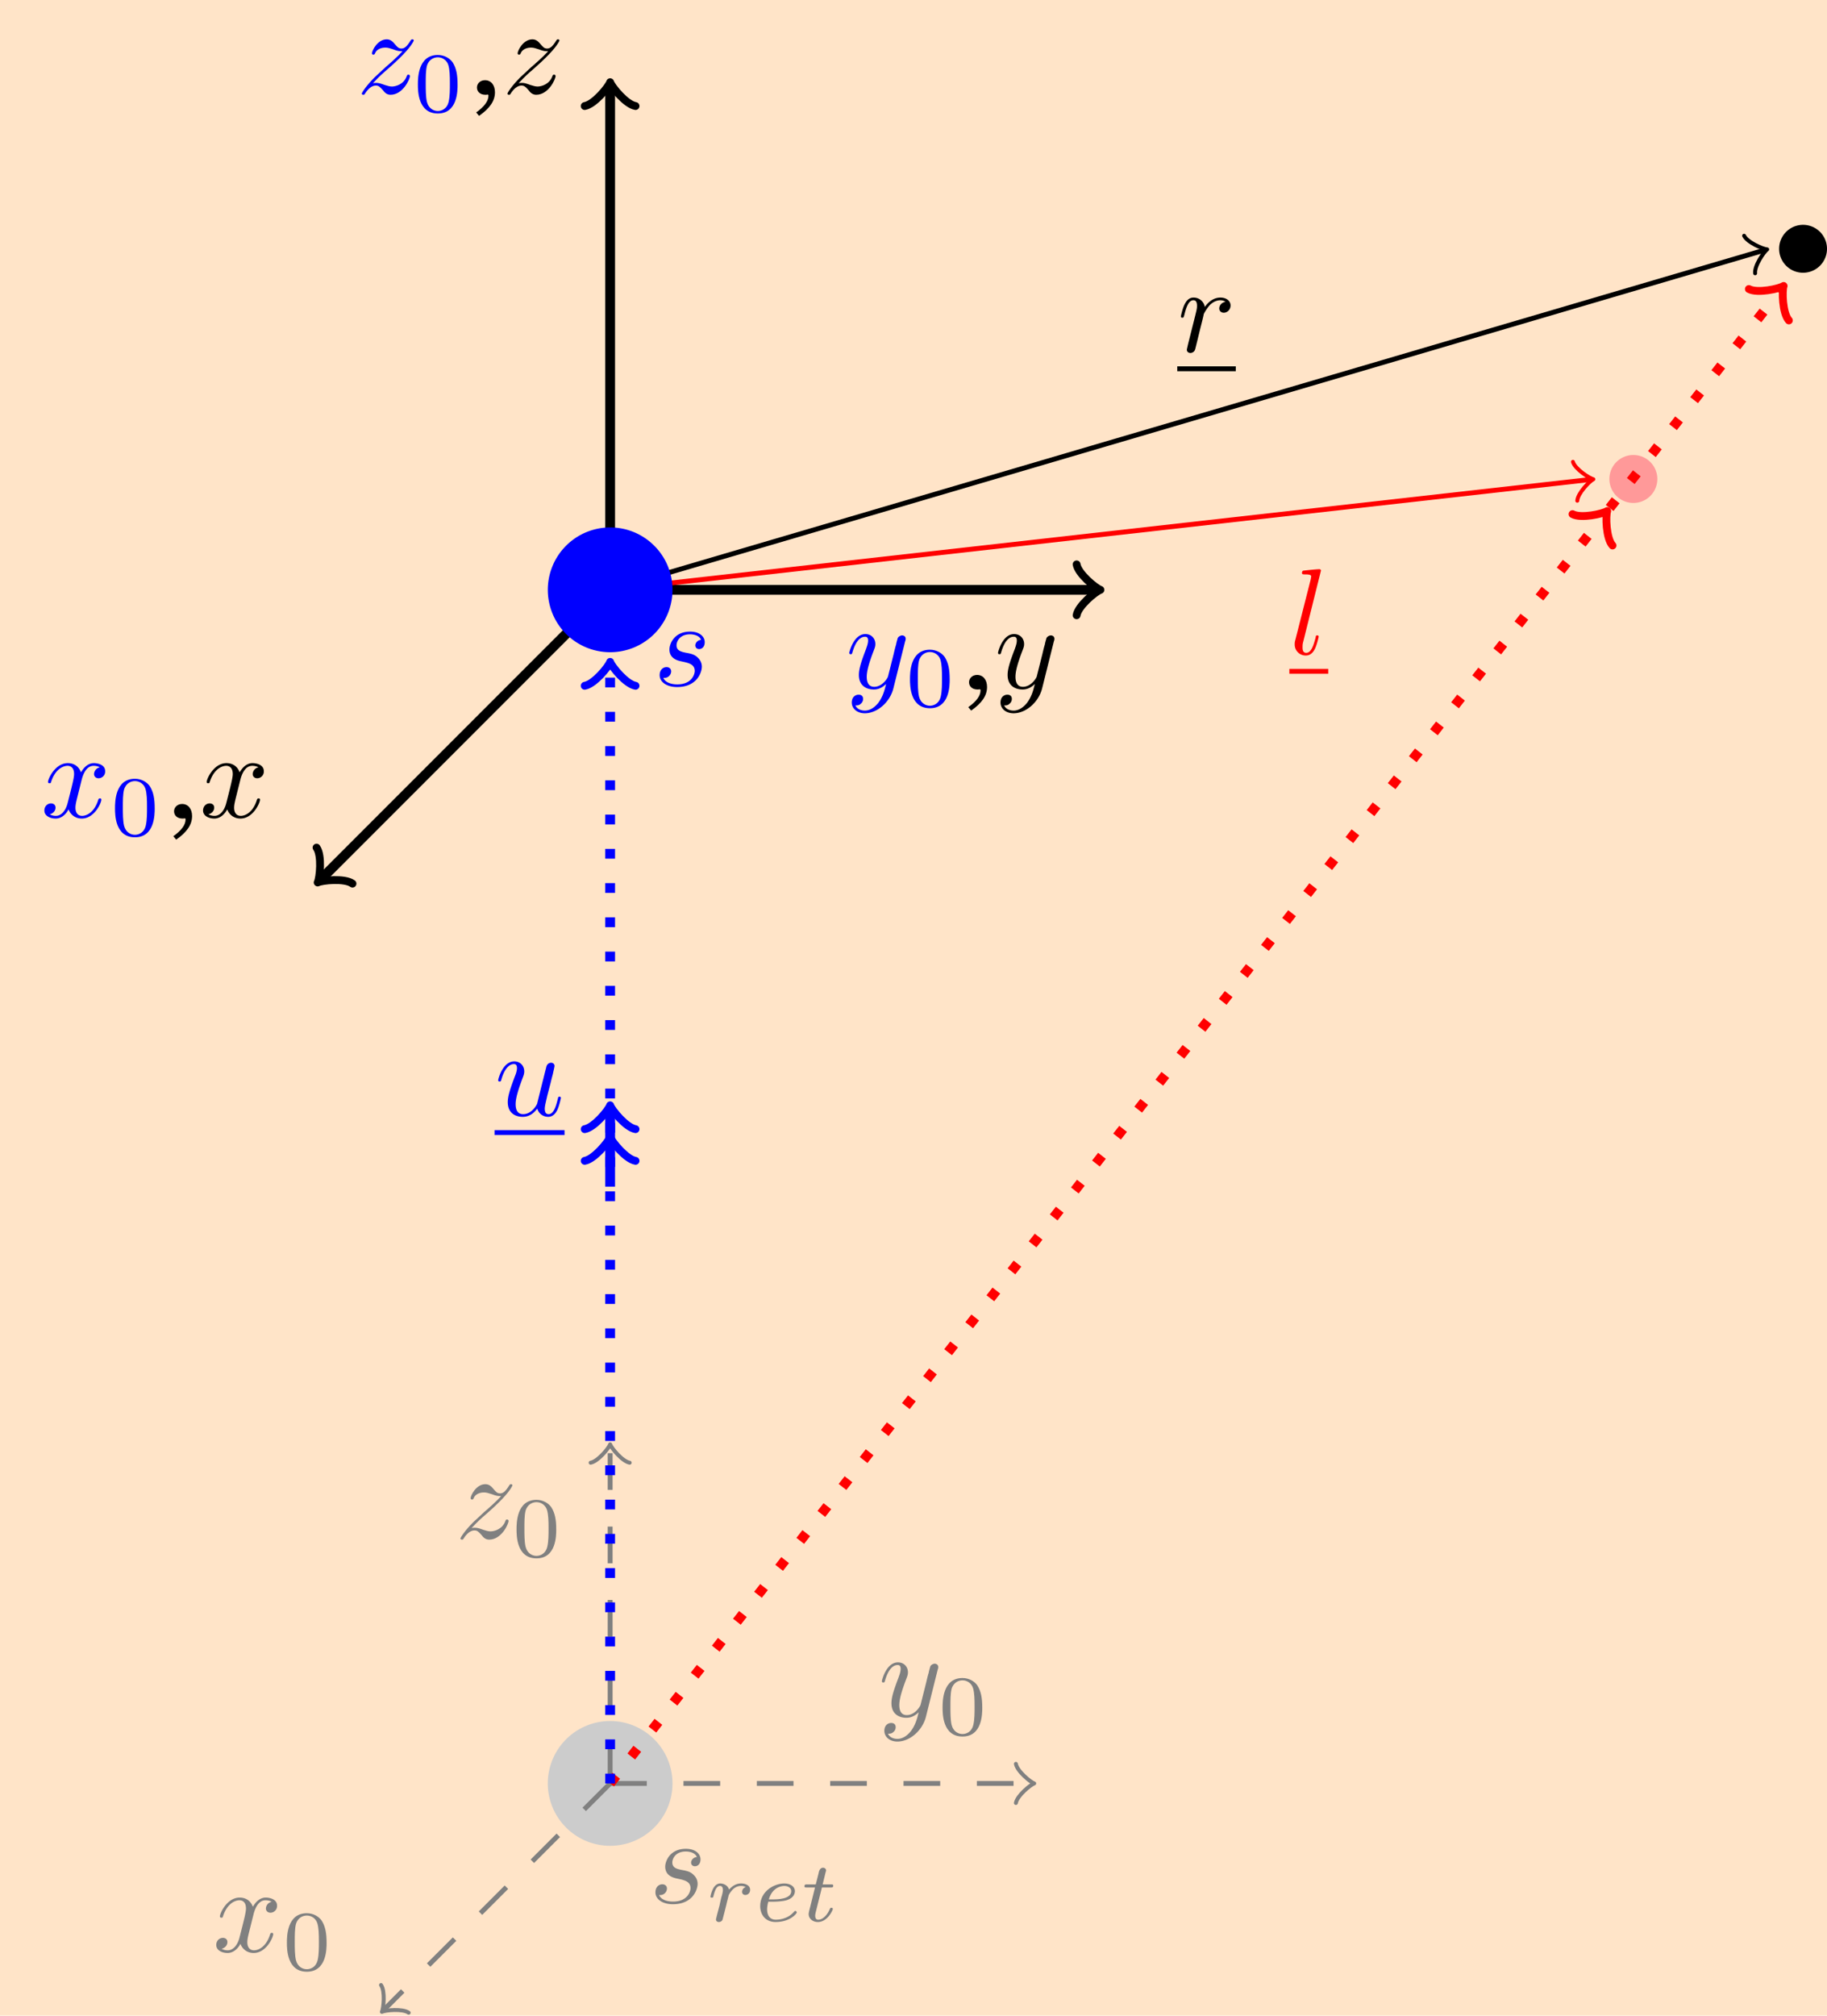 <svg xmlns="http://www.w3.org/2000/svg" xmlns:xlink="http://www.w3.org/1999/xlink" width="198.547" height="218.92" viewBox="0 0 148.91 164.19"><defs><symbol id="a" overflow="visible"><path d="M3.89-3.734c-.265.015-.468.234-.468.453 0 .14.094.297.312.297.22 0 .454-.172.454-.563 0-.453-.422-.86-1.188-.86-1.312 0-1.687 1.016-1.687 1.454 0 .781.734.922 1.03.984.516.11 1.032.219 1.032.766 0 .25-.219 1.094-1.422 1.094-.14 0-.906 0-1.14-.532.39.047.64-.25.64-.53 0-.22-.172-.345-.375-.345-.266 0-.562.204-.562.657 0 .562.578.968 1.422.968 1.625 0 2.015-1.203 2.015-1.656a.97.97 0 0 0-.312-.719c-.266-.28-.563-.343-1-.421-.36-.079-.75-.157-.75-.61 0-.281.234-.89 1.109-.89.25 0 .75.078.89.453m0 0" style="stroke:none"/></symbol><symbol id="e" overflow="visible"><path d="M4.844-3.797c.047-.14.047-.156.047-.234 0-.172-.141-.266-.297-.266a.46.46 0 0 0-.344.203c-.016.063-.11.36-.14.547-.079.25-.141.531-.204.797L3.453-.953c-.031.14-.469.844-1.125.844-.5 0-.61-.438-.61-.813 0-.453.173-1.078.5-1.953.157-.406.204-.516.204-.719 0-.437-.313-.812-.813-.812-.953 0-1.312 1.453-1.312 1.531 0 .11.094.11.11.11.109 0 .109-.032.156-.188.28-.938.671-1.235 1.015-1.235.078 0 .25 0 .25.313 0 .25-.11.516-.172.703-.406 1.063-.578 1.625-.578 2.094 0 .89.625 1.187 1.219 1.187.39 0 .719-.171 1-.453-.125.516-.25 1.016-.64 1.547-.266.328-.641.625-1.094.625-.141 0-.594-.031-.766-.422.156 0 .297 0 .422-.125a.5.5 0 0 0 .203-.406c0-.312-.266-.344-.36-.344C.829.531.5.687.5 1.171c0 .5.438.876 1.063.876 1.015 0 2.046-.906 2.328-2.031Zm0 0" style="stroke:none"/></symbol><symbol id="h" overflow="visible"><path d="M1.328-.828c.531-.578.828-.828 1.188-1.14 0 0 .609-.532.968-.891.954-.922 1.172-1.407 1.172-1.453 0-.094-.093-.094-.11-.094-.077 0-.093.015-.155.11-.297.484-.5.64-.735.64-.25 0-.36-.156-.515-.328-.188-.22-.36-.422-.688-.422-.75 0-1.203.922-1.203 1.14 0 .047.031.11.11.11.093 0 .109-.047.14-.11.188-.468.766-.468.844-.468.203 0 .39.062.625.14.406.156.515.156.765.156-.359.422-1.187 1.141-1.375 1.297l-.906.844C.781-.625.422-.062.422.016c0 .093.11.093.125.093C.625.11.64.094.703-.016c.235-.359.531-.625.86-.625.218 0 .328.094.578.375.156.22.343.375.625.375 1 0 1.578-1.265 1.578-1.53 0-.048-.047-.11-.125-.11-.094 0-.11.062-.14.14-.235.641-.876.829-1.204.829-.187 0-.375-.063-.578-.125-.344-.125-.5-.172-.703-.172-.016 0-.172 0-.266.03m0 0" style="stroke:none"/></symbol><symbol id="i" overflow="visible"><path d="M3.328-3.016c.063-.25.297-1.171.985-1.171.046 0 .296 0 .5.125a.58.58 0 0 0-.47.546c0 .157.11.344.376.344a.546.546 0 0 0 .531-.578c0-.516-.578-.656-.922-.656-.578 0-.922.531-1.047.75-.25-.656-.781-.75-1.078-.75-1.031 0-1.61 1.281-1.61 1.531 0 .11.11.11.126.11.078 0 .11-.032.125-.11.344-1.062 1-1.312 1.344-1.312.187 0 .53.093.53.671 0 .313-.171.97-.53 2.375-.157.61-.516 1.032-.954 1.032-.062 0-.28 0-.5-.125.25-.063.47-.266.47-.547 0-.266-.22-.344-.36-.344-.313 0-.547.25-.547.578 0 .453.484.656.922.656.672 0 1.031-.703 1.047-.75.125.36.484.75 1.078.75 1.031 0 1.594-1.28 1.594-1.53 0-.11-.079-.11-.11-.11-.094 0-.11.047-.14.11-.329 1.077-1 1.312-1.313 1.312-.39 0-.547-.313-.547-.657 0-.218.047-.437.156-.875Zm0 0" style="stroke:none"/></symbol><symbol id="n" overflow="visible"><path d="M.875-.594c-.031.156-.094.39-.094.438 0 .172.14.265.297.265a.41.41 0 0 0 .375-.28c.016-.032.344-1.391.39-1.579.079-.328.266-1.016.313-1.297.047-.125.328-.594.563-.812.078-.063.375-.328.797-.328.265 0 .406.125.422.125-.297.046-.516.28-.516.546 0 .157.11.344.375.344s.547-.234.547-.594c0-.343-.313-.64-.828-.64-.641 0-1.078.484-1.266.765-.094-.453-.453-.765-.922-.765-.453 0-.64.39-.734.562-.172.344-.297.938-.297.969 0 .11.094.11.11.11.109 0 .109-.016.171-.235.172-.703.375-1.187.735-1.187.156 0 .296.078.296.453 0 .218-.03.328-.156.843Zm0 0" style="stroke:none"/></symbol><symbol id="o" overflow="visible"><path d="M2.578-6.812s0-.11-.14-.11c-.22 0-.954.078-1.22.11-.077 0-.187.015-.187.203 0 .109.11.109.25.109.485 0 .5.094.5.172l-.031.203L.484-1.141a1 1 0 0 0-.046.329.89.89 0 0 0 .906.921c.328 0 .578-.203.75-.562.172-.375.297-.953.297-.969 0-.11-.094-.11-.125-.11-.094 0-.11.048-.125.188-.172.64-.36 1.235-.766 1.235-.297 0-.297-.313-.297-.453 0-.25.016-.297.063-.485Zm0 0" style="stroke:none"/></symbol><symbol id="p" overflow="visible"><path d="M3.484-.562c.11.406.47.671.891.671.344 0 .578-.234.734-.546.172-.36.297-.97.297-.985 0-.11-.078-.11-.11-.11-.109 0-.109.048-.14.188-.14.563-.328 1.235-.75 1.235-.203 0-.312-.125-.312-.453 0-.22.125-.688.203-1.047l.281-1.078c.031-.141.125-.516.172-.672.047-.235.14-.61.14-.672 0-.172-.14-.266-.28-.266-.048 0-.313.016-.391.344a419 419 0 0 0-.75 3c-.016.047-.406.844-1.14.844-.517 0-.61-.453-.61-.813 0-.562.281-1.344.531-2.031.125-.313.172-.453.172-.64 0-.438-.313-.813-.813-.813-.953 0-1.312 1.453-1.312 1.531 0 .11.094.11.11.11.109 0 .109-.032.156-.188.25-.86.64-1.235 1.015-1.235.094 0 .25.016.25.329 0 .234-.11.53-.172.672-.375 1-.578 1.609-.578 2.093C1.078-.14 1.766.11 2.297.11c.656 0 1.015-.453 1.187-.671m0 0" style="stroke:none"/></symbol><symbol id="b" overflow="visible"><path d="M1.64-1.406c0-.047.173-.672.173-.703.015-.063.218-.407.453-.578a.9.9 0 0 1 .562-.188.7.7 0 0 1 .375.094.41.41 0 0 0-.297.39c0 .141.11.25.266.25.172 0 .39-.125.39-.421 0-.36-.374-.516-.734-.516s-.672.156-.984.5c-.125-.422-.547-.5-.719-.5-.25 0-.422.172-.547.36A2.4 2.4 0 0 0 .328-2c0 .078.094.078.125.078.094 0 .094-.016.14-.203.11-.422.25-.75.516-.75.188 0 .235.156.235.344 0 .125-.063.39-.125.578-.047.187-.11.469-.14.625l-.235.89C.828-.343.78-.171.78-.156c0 .156.125.219.235.219s.25-.063.297-.188c.015-.047.093-.36.14-.531Zm0 0" style="stroke:none"/></symbol><symbol id="c" overflow="visible"><path d="M1.563-1.594c.187 0 .75-.015 1.125-.14.515-.188.609-.516.609-.72 0-.39-.39-.624-.86-.624-.843 0-1.968.64-1.968 1.844 0 .703.437 1.297 1.25 1.297 1.187 0 1.734-.688 1.734-.782 0-.047-.062-.125-.125-.125-.031 0-.047.016-.11.078-.546.641-1.359.641-1.484.641-.421 0-.703-.281-.703-.844 0-.094 0-.234.094-.625Zm-.391-.187c.297-1.016 1.062-1.094 1.266-1.094.296 0 .562.156.562.422 0 .672-1.187.672-1.484.672Zm0 0" style="stroke:none"/></symbol><symbol id="d" overflow="visible"><path d="M1.719-2.75h.703c.14 0 .219 0 .219-.156C2.64-3 2.562-3 2.438-3H1.78l.25-1.031a.3.3 0 0 0 .031-.094c0-.14-.109-.234-.25-.234-.171 0-.265.125-.328.297-.046.187.047-.157-.265 1.062H.516c-.125 0-.22 0-.22.156 0 .094.079.094.204.094h.656L.75-1.11c-.047.173-.11.423-.11.516 0 .407.36.657.75.657.782 0 1.22-.97 1.22-1.063 0-.094-.094-.094-.11-.094-.094 0-.094.016-.156.14-.188.438-.547.829-.922.829-.156 0-.25-.094-.25-.344 0-.062.031-.219.047-.281Zm0 0" style="stroke:none"/></symbol><symbol id="f" overflow="visible"><path d="M3.594-2.219c0-.765-.094-1.328-.406-1.812-.22-.313-.657-.594-1.204-.594C.36-4.625.36-2.719.36-2.219s0 2.36 1.625 2.36c1.61 0 1.61-1.86 1.61-2.36M1.984-.062c-.328 0-.75-.188-.89-.75C1-1.22 1-1.797 1-2.312c0-.516 0-1.047.094-1.422.156-.547.593-.703.89-.703.375 0 .735.234.86.64.11.375.125.875.125 1.485 0 .515 0 1.03-.094 1.468-.14.64-.61.782-.89.782m0 0" style="stroke:none"/></symbol><symbol id="g" overflow="visible"><path d="M2.172-.094c0-.593-.328-.984-.813-.984-.375 0-.656.266-.656.594 0 .359.281.593.688.593.03 0 .14 0 .156-.015h.031c.047 0 .063.031.063.094 0 .421-.328.89-1 1.359l.234.281C1.75 1.218 2.172.61 2.172-.094m0 0" style="stroke:none"/></symbol><clipPath id="j"><path d="M25 139h31v25.191H25Zm0 0"/></clipPath><clipPath id="k"><path d="M30 161h4v3.191h-4Zm0 0"/></clipPath><clipPath id="l"><path d="M119 12h29.91v41H119Zm0 0"/></clipPath><clipPath id="m"><path d="M44 14h104.91v40H44Zm0 0"/></clipPath><clipPath id="q"><path d="M145 18h3.91v5H145Zm0 0"/></clipPath></defs><path d="M0 164.191h148.91V0H0Zm0 0" style="stroke:none;fill-rule:nonzero;fill:#ffe4c8;fill-opacity:1"/><use xlink:href="#a" x="52.906" y="155.005" style="fill:gray;fill-opacity:1"/><use xlink:href="#b" x="57.576" y="156.5" style="fill:gray;fill-opacity:1"/><g style="fill:gray;fill-opacity:1"><use xlink:href="#c" x="61.491" y="156.5"/><use xlink:href="#d" x="65.271" y="156.5"/></g><path d="M4.883 0A4.885 4.885 0 0 1 0 4.884 4.885 4.885 0 0 1-4.882.001 4.885 4.885 0 0 1 0-4.882 4.885 4.885 0 0 1 4.883 0Zm0 0" style="fill-rule:nonzero;fill:#ccc;fill-opacity:1;stroke-width:.399;stroke-linecap:butt;stroke-linejoin:miter;stroke:#ccc;stroke-opacity:1;stroke-miterlimit:10" transform="matrix(1 0 0 -1 49.73 145.274)"/><path d="M135.082 39.016a1.954 1.954 0 1 0-3.908.001 1.954 1.954 0 0 0 3.908-.001m0 0" style="stroke:none;fill-rule:nonzero;fill:#f99;fill-opacity:1"/><path d="M0 97.227h39.57" style="fill:none;stroke-width:.797;stroke-linecap:butt;stroke-linejoin:miter;stroke:#000;stroke-opacity:1;stroke-miterlimit:10" transform="matrix(1 0 0 -1 49.73 145.274)"/><path d="M-1.552 2.072C-1.424 1.295-.002.131.389-.002c-.39-.129-1.813-1.293-1.941-2.07" style="fill:none;stroke-width:.638;stroke-linecap:round;stroke-linejoin:round;stroke:#000;stroke-opacity:1;stroke-miterlimit:10" transform="matrix(1 0 0 -1 89.302 48.045)"/><use xlink:href="#e" x="68.925" y="56.055" style="fill:#00f;fill-opacity:1"/><use xlink:href="#f" x="73.809" y="57.549" style="fill:#00f;fill-opacity:1"/><use xlink:href="#g" x="78.278" y="56.055" style="fill:#000;fill-opacity:1"/><use xlink:href="#e" x="81.048" y="56.055" style="fill:#000;fill-opacity:1"/><path d="M0 97.227v40.965" style="fill:none;stroke-width:.797;stroke-linecap:butt;stroke-linejoin:miter;stroke:#000;stroke-opacity:1;stroke-miterlimit:10" transform="matrix(1 0 0 -1 49.73 145.274)"/><path d="M-1.555 2.074C-1.425 1.296 0 .128.387 0 0-.13-1.426-1.293-1.555-2.07" style="fill:none;stroke-width:.638;stroke-linecap:round;stroke-linejoin:round;stroke:#000;stroke-opacity:1;stroke-miterlimit:10" transform="matrix(0 -1 -1 0 49.73 7.082)"/><use xlink:href="#h" x="29.067" y="7.61" style="fill:#00f;fill-opacity:1"/><use xlink:href="#f" x="33.7" y="9.104" style="fill:#00f;fill-opacity:1"/><use xlink:href="#g" x="38.17" y="7.61" style="fill:#000;fill-opacity:1"/><use xlink:href="#h" x="40.939" y="7.61" style="fill:#000;fill-opacity:1"/><path d="m0 97.227-23.562-23.562" style="fill:none;stroke-width:.797;stroke-linecap:butt;stroke-linejoin:miter;stroke:#000;stroke-opacity:1;stroke-miterlimit:10" transform="matrix(1 0 0 -1 49.73 145.274)"/><path d="M-1.553 2.073C-1.426 1.294 0 .13.39 0 0-.13-1.425-1.296-1.555-2.072" style="fill:none;stroke-width:.638;stroke-linecap:round;stroke-linejoin:round;stroke:#000;stroke-opacity:1;stroke-miterlimit:10" transform="scale(-1 1)rotate(45 -99.523 4.219)"/><use xlink:href="#i" x="3.321" y="66.568" style="fill:#00f;fill-opacity:1"/><use xlink:href="#f" x="9.014" y="68.062" style="fill:#00f;fill-opacity:1"/><use xlink:href="#g" x="13.484" y="66.568" style="fill:#000;fill-opacity:1"/><use xlink:href="#i" x="16.253" y="66.568" style="fill:#000;fill-opacity:1"/><path d="M0 0h34.266" style="fill:none;stroke-width:.399;stroke-linecap:butt;stroke-linejoin:miter;stroke:gray;stroke-opacity:1;stroke-dasharray:2.989,2.989;stroke-miterlimit:10" transform="matrix(1 0 0 -1 49.73 145.274)"/><path d="M-1.196 1.594C-1.094.997 0 .098.3.001 0-.101-1.094-.996-1.196-1.593" style="fill:none;stroke-width:.319;stroke-linecap:round;stroke-linejoin:round;stroke:gray;stroke-opacity:1;stroke-miterlimit:10" transform="matrix(1 0 0 -1 83.996 145.274)"/><use xlink:href="#e" x="71.58" y="139.817" style="fill:gray;fill-opacity:1"/><use xlink:href="#f" x="76.465" y="141.312" style="fill:gray;fill-opacity:1"/><path d="M0 0v27.32" style="fill:none;stroke-width:.399;stroke-linecap:butt;stroke-linejoin:miter;stroke:gray;stroke-opacity:1;stroke-dasharray:2.989,2.989;stroke-miterlimit:10" transform="matrix(1 0 0 -1 49.73 145.274)"/><path d="M-1.196 1.593C-1.094.996 0 .101.301 0 0-.098-1.094-.997-1.196-1.594" style="fill:none;stroke-width:.319;stroke-linecap:round;stroke-linejoin:round;stroke:gray;stroke-opacity:1;stroke-miterlimit:10" transform="matrix(0 -1 -1 0 49.73 117.953)"/><use xlink:href="#h" x="37.107" y="125.304" style="fill:gray;fill-opacity:1"/><use xlink:href="#f" x="41.741" y="126.799" style="fill:gray;fill-opacity:1"/><g clip-path="url(#j)"><path d="m0 0-18.394-18.394" style="fill:none;stroke-width:.399;stroke-linecap:butt;stroke-linejoin:miter;stroke:gray;stroke-opacity:1;stroke-dasharray:2.989,2.989;stroke-miterlimit:10" transform="matrix(1 0 0 -1 49.73 145.274)"/></g><g clip-path="url(#k)"><path d="M-1.194 1.594C-1.094.997.002.099.3 0 .002-.1-1.095-.997-1.194-1.594" style="fill:none;stroke-width:.319;stroke-linecap:round;stroke-linejoin:round;stroke:gray;stroke-opacity:1;stroke-miterlimit:10" transform="scale(-1 1)rotate(45 -213.234 44.006)"/></g><use xlink:href="#i" x="17.33" y="158.977" style="fill:gray;fill-opacity:1"/><use xlink:href="#f" x="23.024" y="160.471" style="fill:gray;fill-opacity:1"/><path d="m0 0 81.028 103.34" style="fill:none;stroke-width:.797;stroke-linecap:butt;stroke-linejoin:miter;stroke:red;stroke-opacity:1;stroke-dasharray:.797,1.993;stroke-miterlimit:10" transform="matrix(1 0 0 -1 49.73 145.274)"/><path d="M-1.555 2.072C-1.427 1.295-.001.13.387.001c-.389-.131-1.813-1.297-1.94-2.072" style="fill:none;stroke-width:.638;stroke-linecap:round;stroke-linejoin:round;stroke:red;stroke-opacity:1;stroke-miterlimit:10" transform="matrix(.617 -.787 -.787 -.617 130.758 41.934)"/><g clip-path="url(#l)"><path d="m81.465 103.895 13.938 17.781" style="fill:none;stroke-width:.797;stroke-linecap:butt;stroke-linejoin:miter;stroke:red;stroke-opacity:1;stroke-dasharray:.797,1.993;stroke-miterlimit:10" transform="matrix(1 0 0 -1 49.73 145.274)"/></g><path d="M-1.555 2.074C-1.427 1.296-.001.13.389-.001c-.391-.128-1.815-1.294-1.945-2.07" style="fill:none;stroke-width:.638;stroke-linecap:round;stroke-linejoin:round;stroke:red;stroke-opacity:1;stroke-miterlimit:10" transform="matrix(.617 -.787 -.787 -.617 145.134 23.599)"/><g clip-path="url(#m)"><path d="m0 97.227 94.012 27.652" style="fill:none;stroke-width:.399;stroke-linecap:butt;stroke-linejoin:miter;stroke:#000;stroke-opacity:1;stroke-miterlimit:10" transform="matrix(1 0 0 -1 49.73 145.274)"/></g><path d="M-1.195 1.594C-1.095.994-.002.099.298-.002 0-.102-1.098-.996-1.196-1.594" style="fill:none;stroke-width:.319;stroke-linecap:round;stroke-linejoin:round;stroke:#000;stroke-opacity:1;stroke-miterlimit:10" transform="scale(1 -1)rotate(16.389 142.692 488.918)"/><use xlink:href="#n" x="95.953" y="28.645" style="fill:#000;fill-opacity:1"/><path d="M0 0h4.77" style="fill:none;stroke-width:.398;stroke-linecap:butt;stroke-linejoin:miter;stroke:#000;stroke-opacity:1;stroke-miterlimit:10" transform="matrix(1 0 0 -1 95.953 30.04)"/><path d="m0 97.227 79.825 8.98" style="fill:none;stroke-width:.399;stroke-linecap:butt;stroke-linejoin:miter;stroke:red;stroke-opacity:1;stroke-miterlimit:10" transform="matrix(1 0 0 -1 49.73 145.274)"/><path d="M-1.195 1.594C-1.097.997.001.099.301-.001c-.302-.1-1.398-.995-1.496-1.593" style="fill:none;stroke-width:.319;stroke-linecap:round;stroke-linejoin:round;stroke:red;stroke-opacity:1;stroke-miterlimit:10" transform="scale(1 -1)rotate(6.415 413.378 1136.49)"/><use xlink:href="#o" x="105.088" y="53.288" style="fill:red;fill-opacity:1"/><path d="M.002 0H3.17" style="fill:none;stroke-width:.398;stroke-linecap:butt;stroke-linejoin:miter;stroke:red;stroke-opacity:1;stroke-miterlimit:10" transform="matrix(1 0 0 -1 105.088 54.683)"/><path d="M4.883 97.227c0 2.7-2.187 4.883-4.883 4.883a4.882 4.882 0 1 1 4.883-4.883Zm0 0" style="fill-rule:nonzero;fill:#00f;fill-opacity:1;stroke-width:.399;stroke-linecap:butt;stroke-linejoin:miter;stroke:#00f;stroke-opacity:1;stroke-miterlimit:10" transform="matrix(1 0 0 -1 49.73 145.274)"/><use xlink:href="#a" x="53.25" y="55.856" style="fill:#00f;fill-opacity:1"/><path d="M0 0v90.965" style="fill:none;stroke-width:.797;stroke-linecap:butt;stroke-linejoin:miter;stroke:#00f;stroke-opacity:1;stroke-dasharray:.797,1.993;stroke-miterlimit:10" transform="matrix(1 0 0 -1 49.73 145.274)"/><path d="M-1.556 2.074C-1.423 1.296 0 .128.39 0 0-.13-1.423-1.293-1.556-2.07" style="fill:none;stroke-width:.638;stroke-linecap:round;stroke-linejoin:round;stroke:#00f;stroke-opacity:1;stroke-miterlimit:10" transform="matrix(0 -1 -1 0 49.73 54.307)"/><path d="M0 48.614v6.238" style="fill:none;stroke-width:.797;stroke-linecap:butt;stroke-linejoin:miter;stroke:#00f;stroke-opacity:1;stroke-miterlimit:10" transform="matrix(1 0 0 -1 49.73 145.274)"/><path d="M-1.556 2.074C-1.423 1.296 0 .128.39 0c-.391-.13-1.813-1.293-1.946-2.07" style="fill:none;stroke-width:.638;stroke-linecap:round;stroke-linejoin:round;stroke:#00f;stroke-opacity:1;stroke-miterlimit:10" transform="matrix(0 -1 -1 0 49.73 93.003)"/><path d="M-1.554 2.074C-1.425 1.296.001.128.387 0 .001-.13-1.425-1.293-1.554-2.07" style="fill:none;stroke-width:.638;stroke-linecap:round;stroke-linejoin:round;stroke:#00f;stroke-opacity:1;stroke-miterlimit:10" transform="matrix(0 -1 -1 0 49.73 90.423)"/><use xlink:href="#p" x="40.308" y="90.865" style="fill:#00f;fill-opacity:1"/><path d="M0 .001h5.704" style="fill:none;stroke-width:.398;stroke-linecap:butt;stroke-linejoin:miter;stroke:#00f;stroke-opacity:1;stroke-miterlimit:10" transform="matrix(1 0 0 -1 40.308 92.259)"/><g clip-path="url(#q)"><path d="M148.91 20.266a1.951 1.951 0 1 0-3.902 0 1.95 1.95 0 1 0 3.902 0m0 0" style="stroke:none;fill-rule:nonzero;fill:#000;fill-opacity:1"/></g></svg>